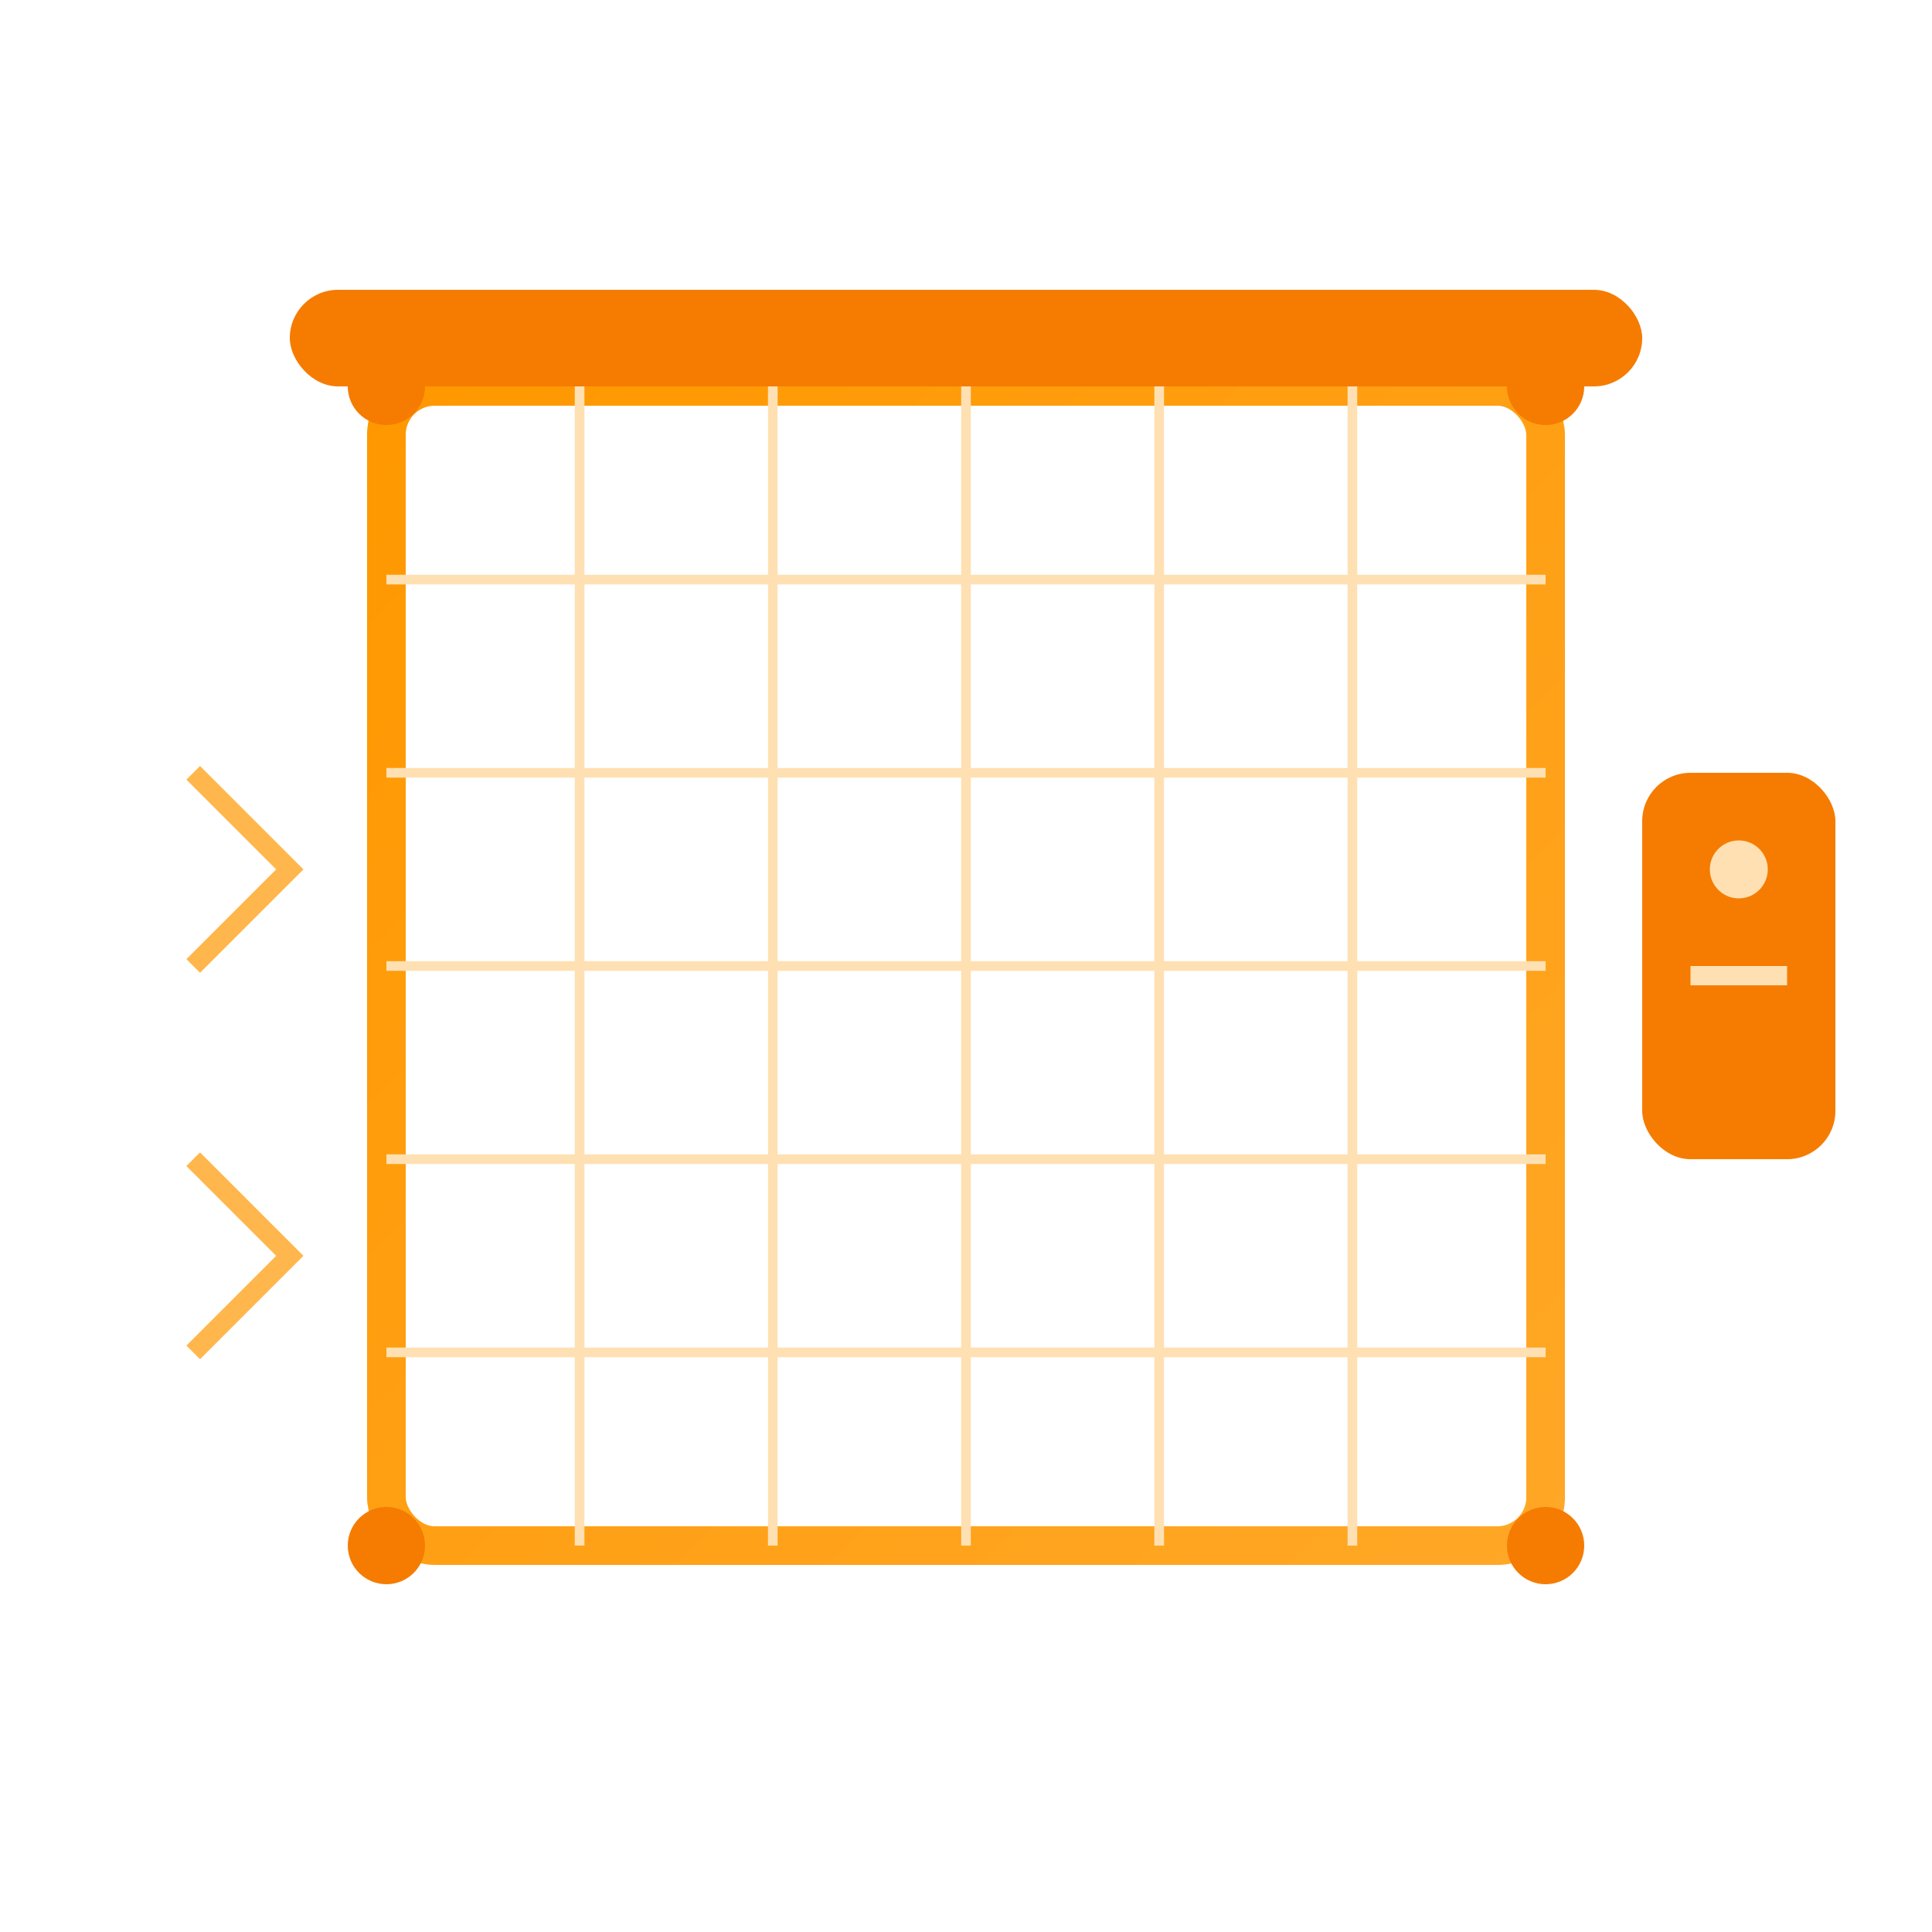 <svg width="200" height="200" viewBox="0 0 200 200" xmlns="http://www.w3.org/2000/svg">
  <defs>
    <linearGradient id="grad1" x1="0%" y1="0%" x2="100%" y2="100%">
      <stop offset="0%" style="stop-color:#FF9800;stop-opacity:1" />
      <stop offset="100%" style="stop-color:#FFA726;stop-opacity:1" />
    </linearGradient>
  </defs>
  <!-- Screen Frame -->
  <rect x="40" y="40" width="120" height="120" rx="5" fill="none" stroke="url(#grad1)" stroke-width="4" />
  <!-- Screen Material -->
  <g fill="none" stroke="#FFE0B2" stroke-width="1">
    <path d="M40,60 L160,60" />
    <path d="M40,80 L160,80" />
    <path d="M40,100 L160,100" />
    <path d="M40,120 L160,120" />
    <path d="M40,140 L160,140" />
    <path d="M60,40 L60,160" />
    <path d="M80,40 L80,160" />
    <path d="M100,40 L100,160" />
    <path d="M120,40 L120,160" />
    <path d="M140,40 L140,160" />
  </g>
  <!-- Roller Mechanism -->
  <rect x="30" y="30" width="140" height="10" rx="5" fill="#F57C00" />
  <!-- Control Unit -->
  <rect x="170" y="80" width="20" height="40" rx="5" fill="#F57C00" />
  <circle cx="180" cy="90" r="3" fill="#FFE0B2" />
  <rect x="175" y="100" width="10" height="2" fill="#FFE0B2" />
  <!-- Installation Points -->
  <g fill="#F57C00">
    <circle cx="40" cy="40" r="4" />
    <circle cx="160" cy="40" r="4" />
    <circle cx="40" cy="160" r="4" />
    <circle cx="160" cy="160" r="4" />
  </g>
  <!-- Movement Arrows -->
  <g fill="none" stroke="#FFB74D" stroke-width="2">
    <path d="M20,80 L30,90 L20,100" />
    <path d="M20,120 L30,130 L20,140" />
  </g>
</svg>